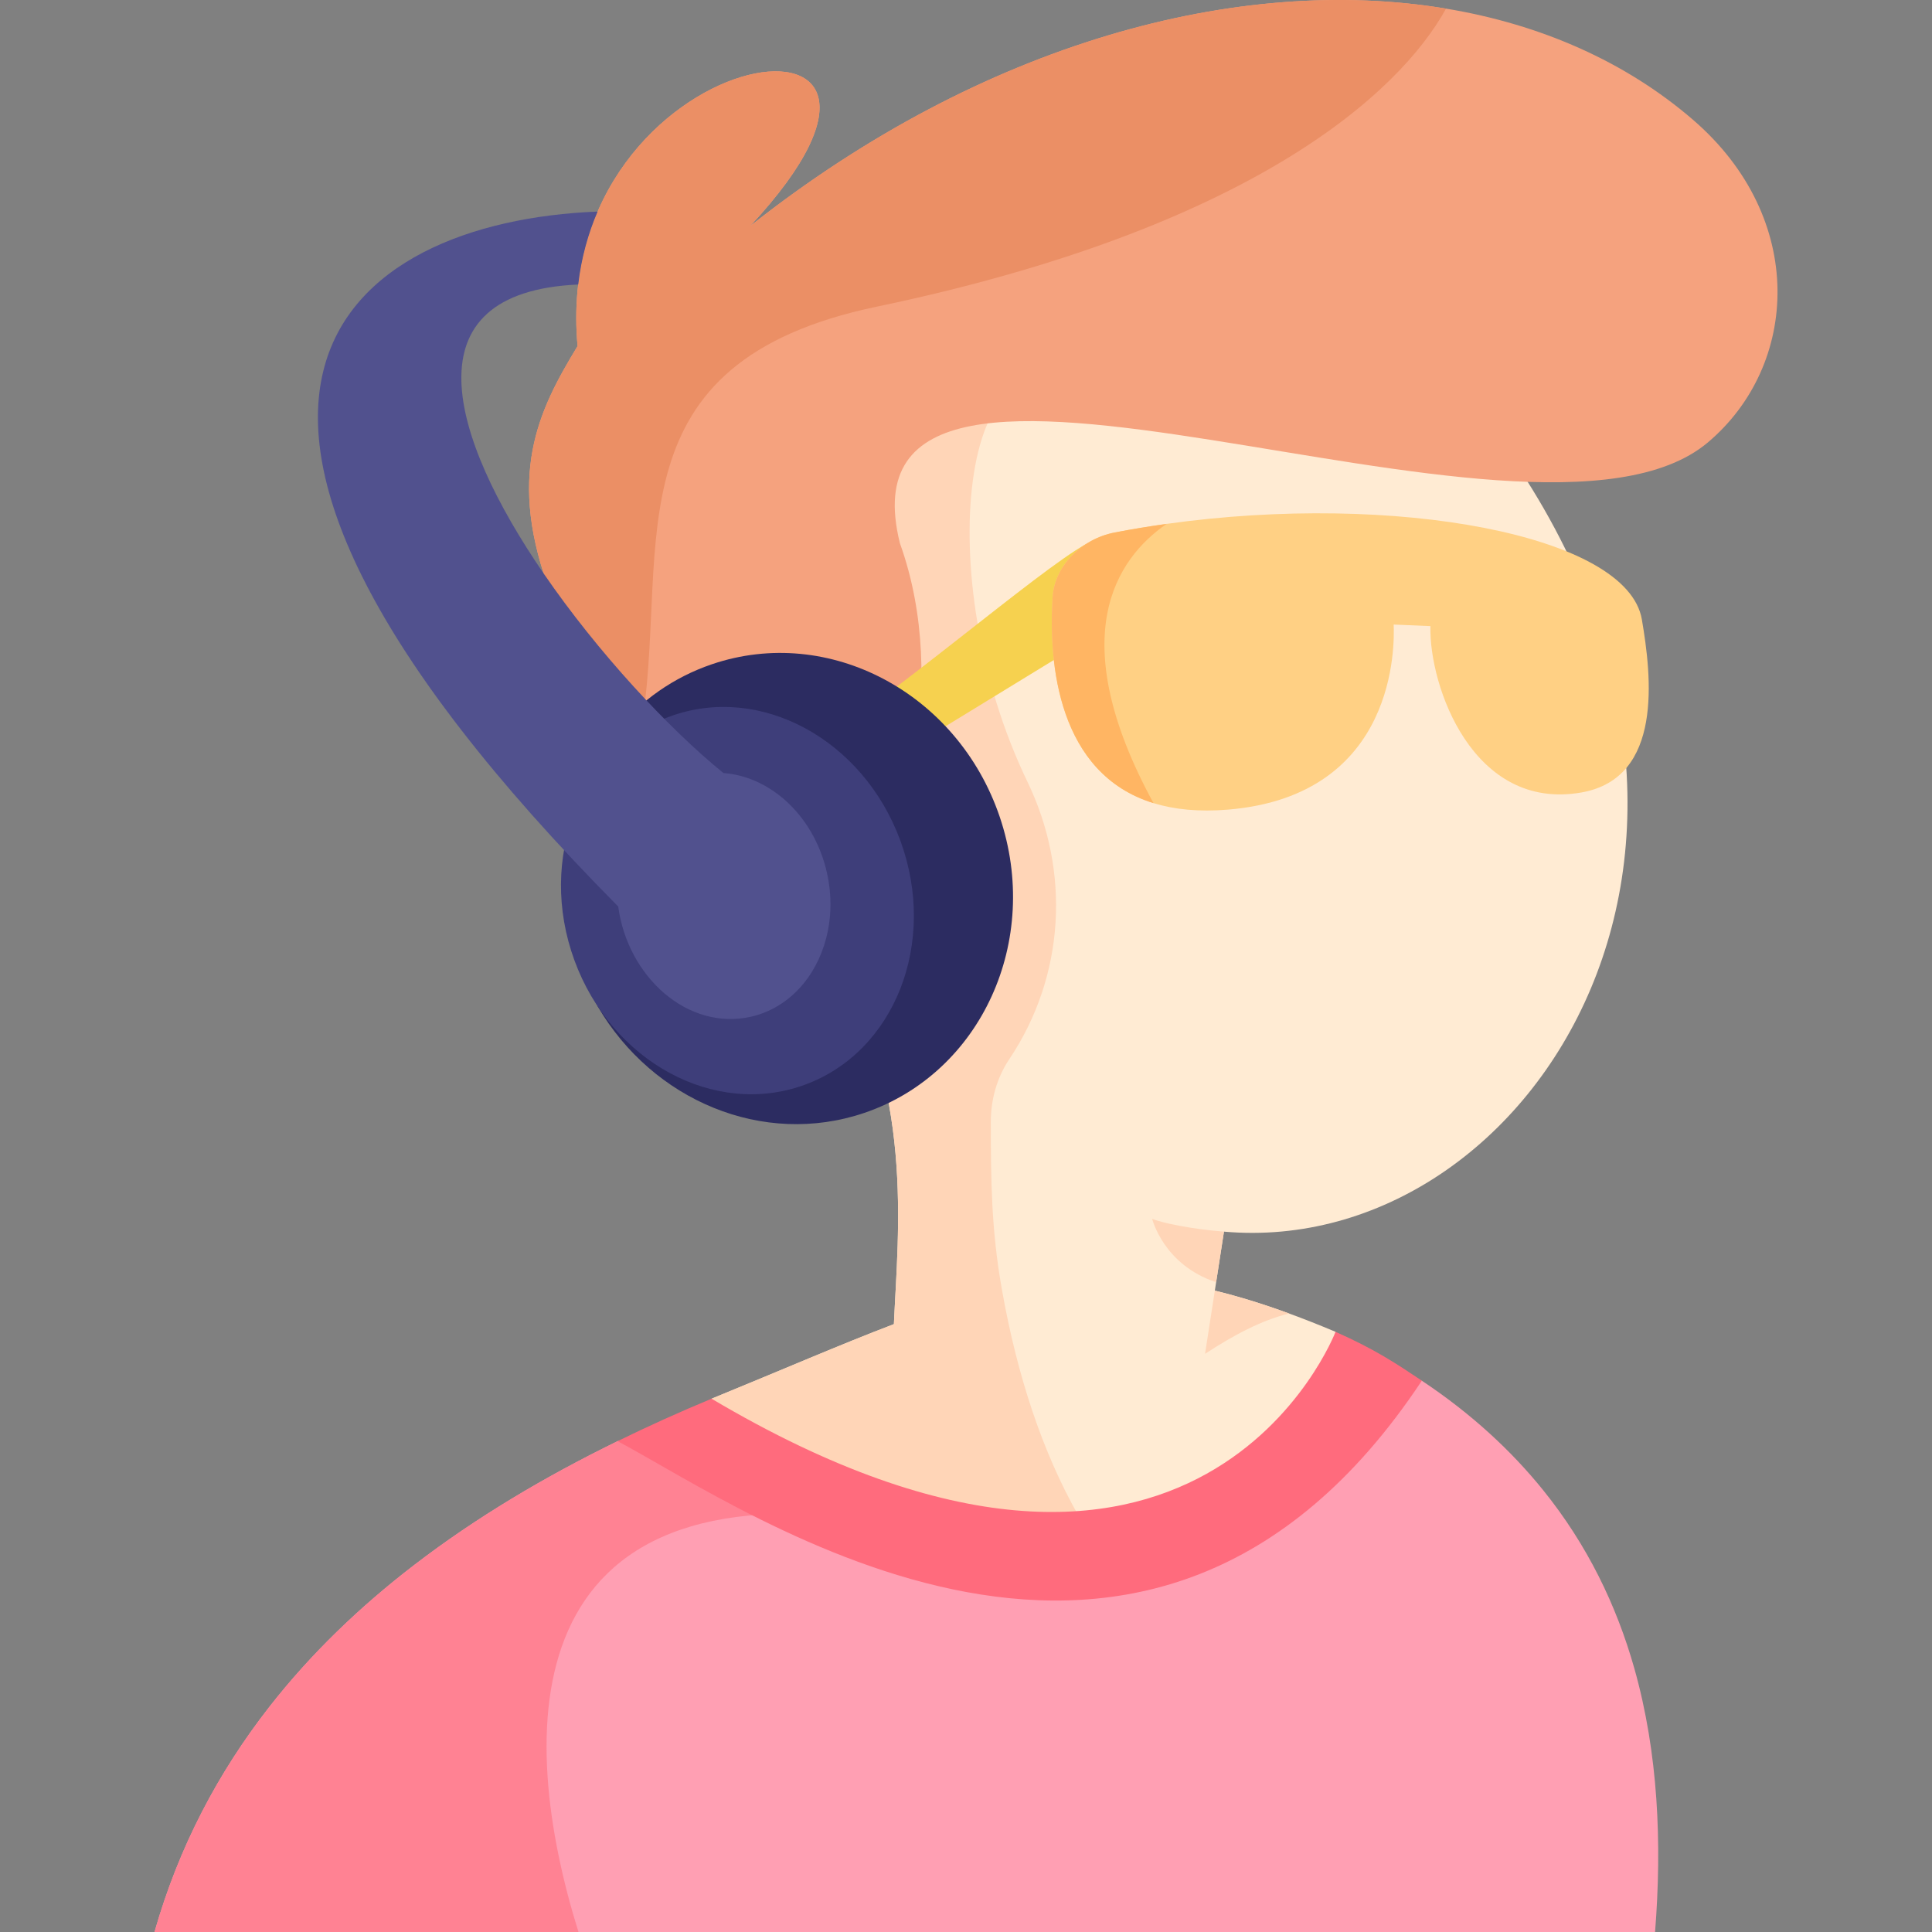 <svg id="Layer_1" enable-background="new 0 0 447.384 447.384" height="512" viewBox="0 0 447.384 447.384" width="512" xmlns="http://www.w3.org/2000/svg"><rect x="0" y="0" width="447.384" height="447.384" fill="#808080" stroke="none"/><g><path d="m309.265 308.404c-3.72-1.57-7.29-2.98-10.74-4.24-6.09-2.23-11.79-3.98-17.21-5.3-18.28-4.48-33.37-4.07-49.31-.27-7.95 1.9-16.12 4.64-25.01 8.03-12.26 4.67-25.89 10.59-42.22 17.27 13.48 12.87 26.78 22.03 39.54 28.18 19.12 9.21 37.03 11.69 52.49 9.83 23.48-2.83 41.3-15.66 49.14-30.08 4.25-7.78 5.58-16.03 3.32-23.42z" fill="#ffebd3"/><path d="m283.425 285.204-1.81 11.71-.3 1.95-2.27 14.64h-72.23c0-2.16.07-4.45.18-6.88.97-21.97 4.89-54.5-14.63-87.02-49.44-106.11 4.35-143.51 59.33-150.46 17.72-2.25 35.57-1.32 50.12 1.48 15.94 3.07 30.28 11.81 40.33 24.56 76.38 96.86 13.16 196.37-58.72 190.02z" fill="#ffebd3"/><g fill="#ffd5b7"><path d="m283.425 285.204-1.81 11.71c-12.22-4.02-14.82-14.69-14.82-14.69 2.08.93 9.159 2.4 16.63 2.98z"/><path d="m298.525 304.164c-6.38 1.54-12.9 5.03-19.48 9.34l2.27-14.64c5.42 1.32 11.119 3.07 17.21 5.3z"/><path d="m256.805 361.904c-15.46 1.86-33.37-.62-52.49-9.83-12.76-6.15-26.06-15.31-39.54-28.18 16.33-6.68 29.96-12.6 42.22-17.27.97-21.97 4.89-54.5-14.63-87.02-49.44-106.11 4.35-143.51 59.33-150.46l-2.35 23.38c-25.873-20.221-34.501 40.658-11.4 88.56 9.975 20.685 8.71 44.87-4.231 64.189-2.868 4.282-4.282 9.38-4.279 14.535.007 13.499.116 25.023 2.57 38.786.89 5.07 1.95 10.04 3.18 14.91 4.57 18.11 11.519 34.69 21.62 48.4z"/></g><path d="m383.255 447.384h-347.48c5.63-19.76 14.77-36.97 26.54-52.06 9.61-12.32 20.97-23.23 33.62-32.94 14.29-10.97 30.21-20.42 47.08-28.66 15.13-3.55 37.95 9.75 62.16 18.66 12.057 4.448 25.274 8.121 38.06 7.38 40.31-2.36 71.69-40.58 86.02-40.04 11.43 7.62 20.67 16.15 28.09 25.35 10.23 12.68 16.97 26.64 21.11 41.27 5.54 19.62 6.43 40.45 4.8 61.04z" fill="#ff9fb3"/><path d="m205.175 352.384c-86.88-13.49-85.63 48.86-71.22 95h-98.18c5.63-19.76 14.77-36.97 26.54-52.06 9.61-12.32 20.97-23.23 33.62-32.94 14.29-10.97 30.21-20.42 47.08-28.66 15.13-3.55 37.949 9.75 62.16 18.66z" fill="#ff8293"/><path d="m395.465 102.464c-40.94 34.48-203.73-43.88-187.08 23.32 12.24 34.08-1.87 69.3-1.87 69.3s-34.07 2.92-38.5 8.04c-7.8-10.92-16.47-22.41-22.32-32.04-8.49-12.68-14.23-23.48-17.87-32.85-10.88-27.98-3.09-43.25 5.92-58.09-6.48-71 94.11-85.89 39.97-27.81 53.86-42.56 113.23-58.31 161.14-50.34 22.02 3.65 41.63 12.33 57.16 25.72 26.49 22.83 24.6 56.92 3.45 74.75z" fill="#f5a27e"/><path d="m334.855 1.994c-10.91 19.75-45.23 50.92-131.84 69.02-61.73 12.9-48.45 54.81-54.07 94.81-8.44-9.47-15.44-18.68-21.12-27.59-10.88-27.98-3.09-43.25 5.92-58.09-6.48-71 94.11-85.89 39.97-27.81 53.86-42.56 113.23-58.31 161.14-50.34z" fill="#eb8f65"/><path d="m187.067 187.691 75.118-45.967s-9.559-16.39-10.738-15.724c-11.79 6.66-43.646 34.658-69.782 51.604z" fill="#f6d14f"/><path d="m329.252 319.717c-63.329 95.55-155.606 30.346-186.237 14.003 7.097-3.485 14.373-6.758 21.756-9.829 113.079 67.004 144.473-15.495 144.495-15.485 9.138 4.059 13.948 7.276 19.986 11.311z" fill="#ff6b7d"/><path d="m366.225 183.504c-25.15 4.43-35.34-24.68-34.99-38.52l-8.51-.36c.18 4.38.94 39.55-38.29 42.85-6.82.57-12.54-.02-17.33-1.5-22.06-6.8-24.36-32.25-23.36-47.75.45-7.06 6.59-13.42 14.39-14.92 3.98-.77 7.99-1.43 12.01-1.99 52.87-7.41 106.69 2.52 110.05 22.12 2.239 13.08 5.03 36.72-13.97 40.07z" fill="#ffd084"/><path d="m267.105 185.974c-22.06-6.8-24.36-32.25-23.36-47.75.45-7.06 6.59-13.42 14.39-14.92 3.98-.77 7.99-1.43 12.01-1.99-11.72 8.09-23.981 26.2-3.04 64.66z" fill="#ffb563"/><path d="m138.394 233.014c.009.017.026.034.034.06 12.706 21.749 38.273 32.603 61.738 24.627 27.052-9.197 41.065-39.904 31.322-68.587-9.752-28.692-39.579-44.498-66.623-35.301-17.873 6.071-30.049 21.536-33.448 39.605" fill="#2c2c61"/><ellipse cx="170.827" cy="208.605" fill="#3e3e7a" rx="40.214" ry="45.428" transform="matrix(.939 -.343 .343 .939 -61.195 71.26)"/><path d="m191.305 217.284c-2.36 9.06-8.75 16.2-17.45 18.16-14.59 3.27-28.49-9.18-30.7-25.53-117.23-118.28-63.31-158.62-4.77-160.92-2.18 5.06-3.77 10.7-4.49 16.89-39.86 1.78-29.62 35.38-8.01 66.91 12.57 18.32 28.98 35.94 41.63 46.21 3.83.28 7.55 1.58 10.89 3.72 4.96 3.16 9.08 8.15 11.52 14.31.64 1.61 1.17 3.29 1.56 5.05 1.19 5.28 1.05 10.5-.18 15.2z" fill="#51518e"/></g></svg>